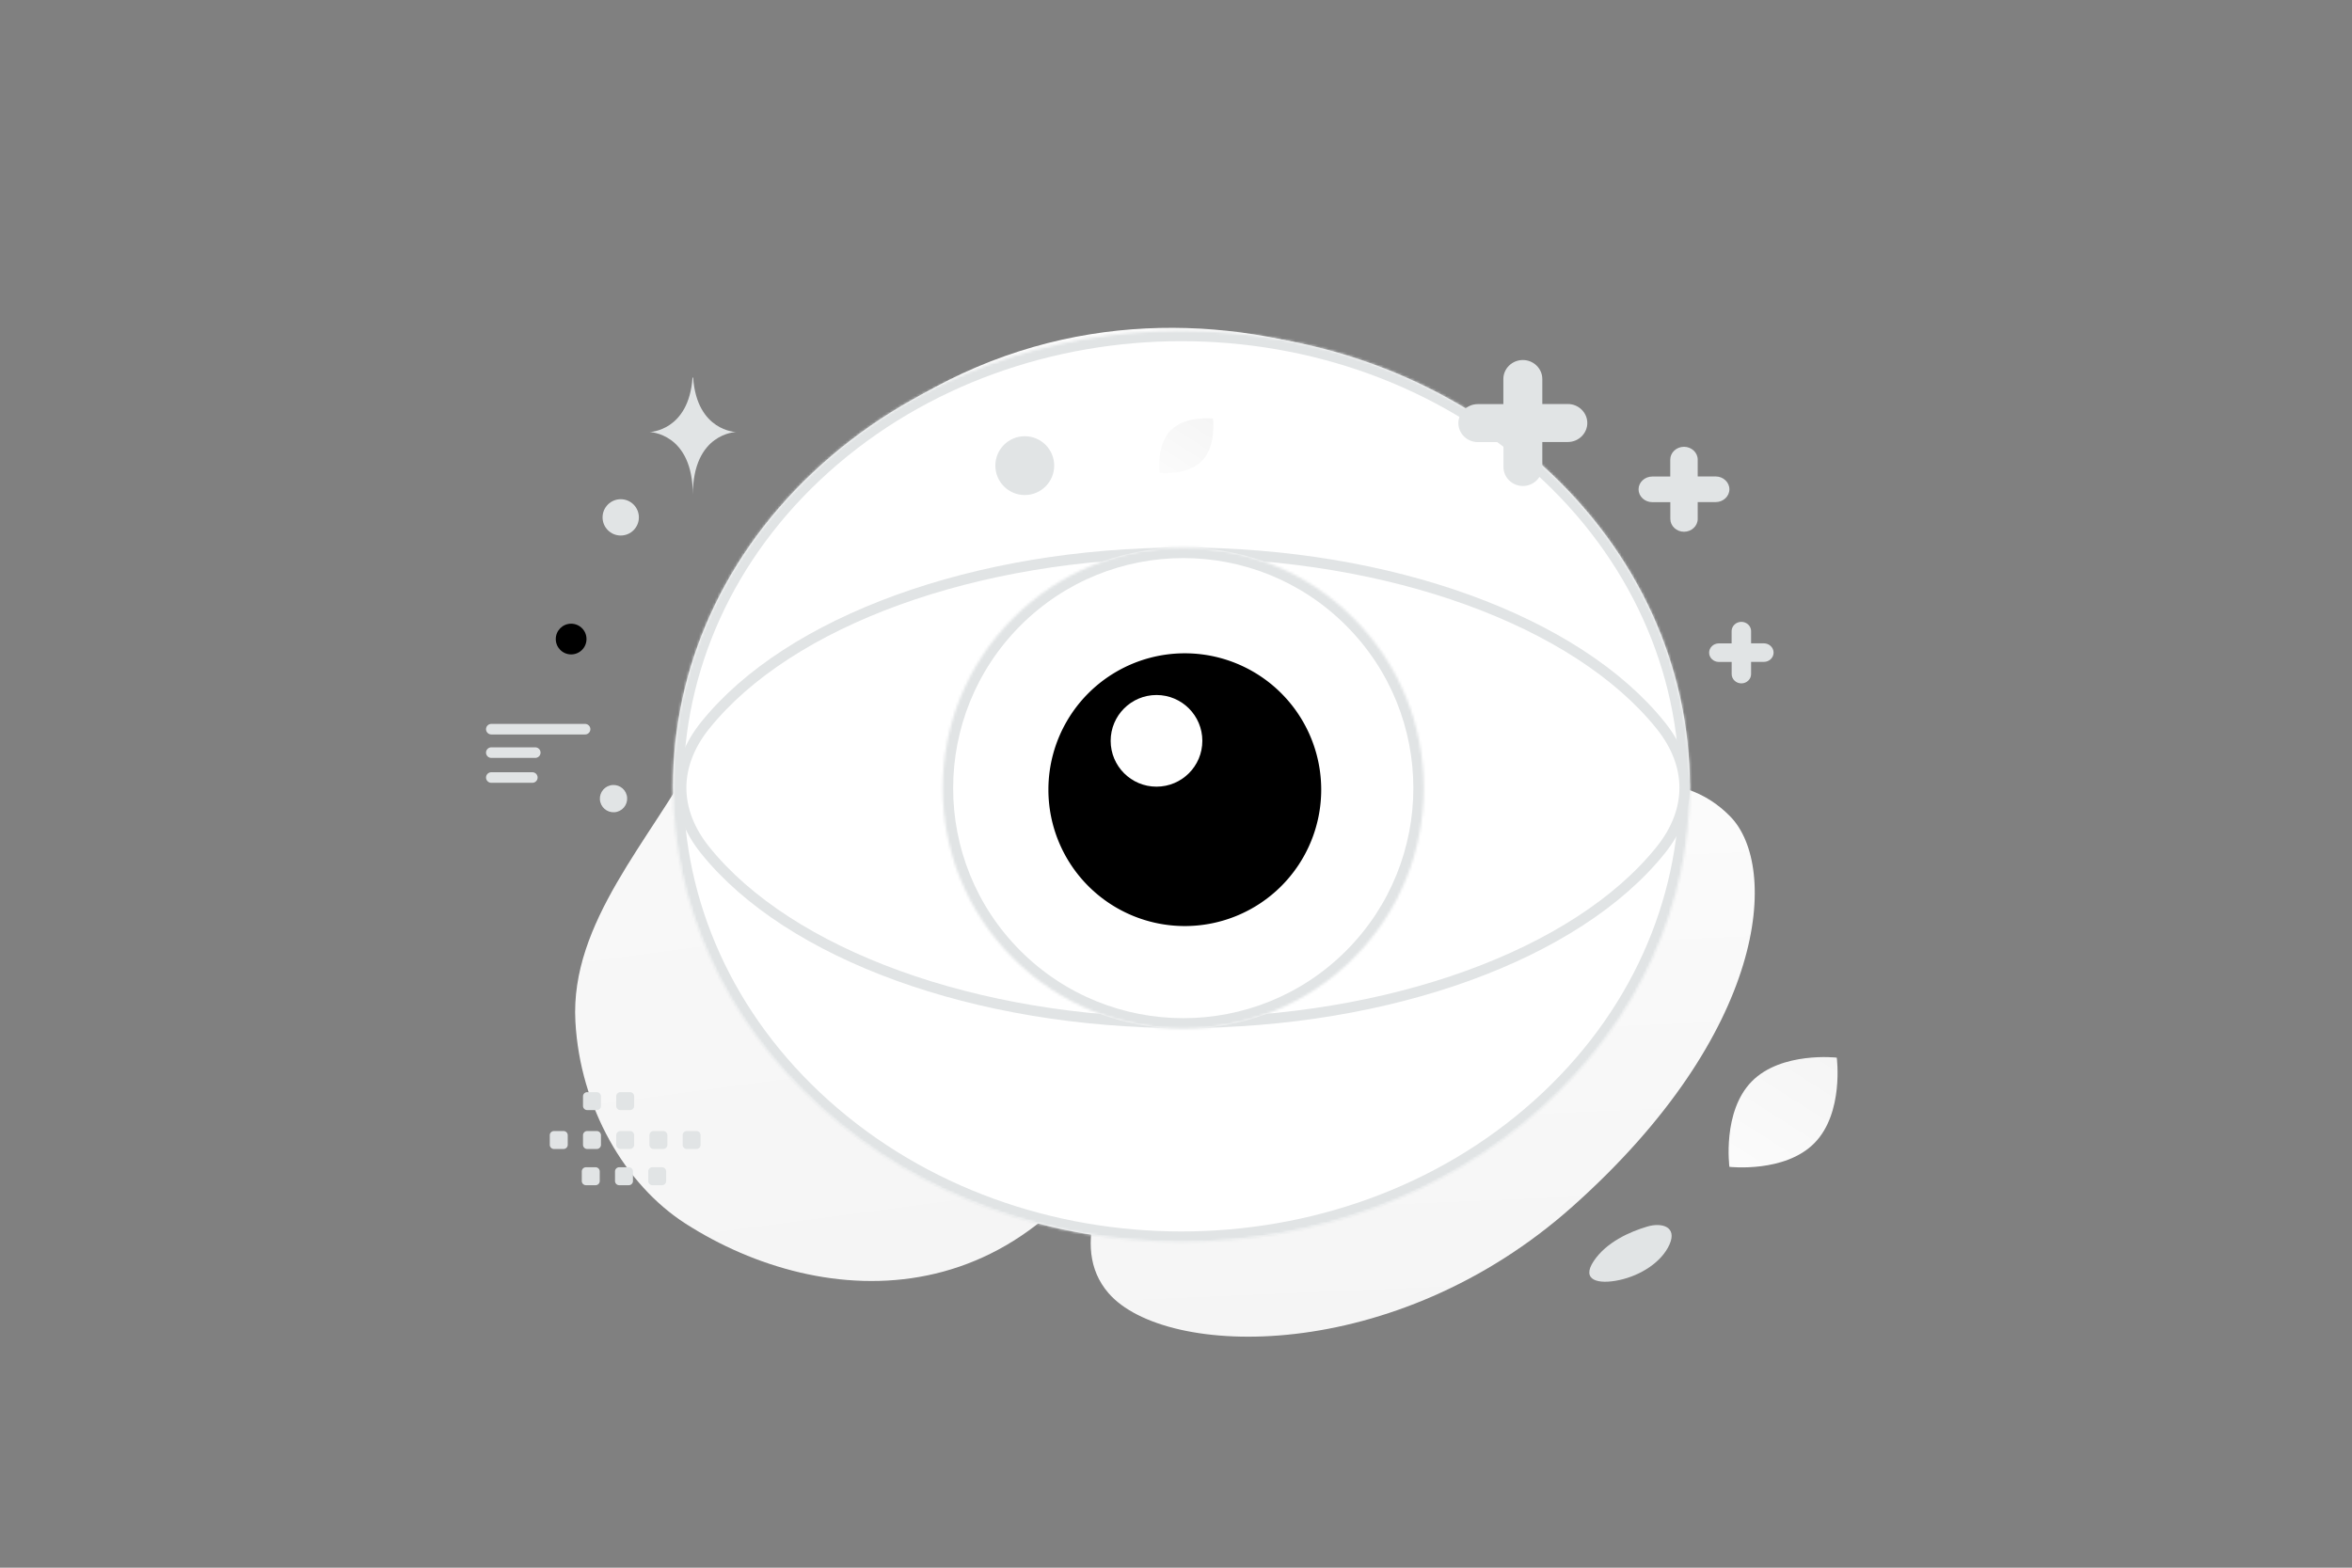 <svg width="900" height="600" viewBox="0 0 900 600" fill="none" xmlns="http://www.w3.org/2000/svg"><rect x="0" y="0" width="900" height="600" fill="#808080" stroke="none"/><path fill="transparent" d="M0 0h900v600H0z"/><path d="M596.686 201.361c-16.103-52.558-155.282-120.393-265.239-36.065-51.139 39.221-35.266 67.369-64.71 122.937-17.551 33.119-48.64 64.698-46.563 102.722 1.786 32.822 18.96 62.507 42.193 77.391 52.25 33.474 135.034 39.156 178.313-59.649 43.278-98.806 197.521-71.78 156.006-207.336z" fill="url(#a)"/><path d="M662.122 312.523c-19.073-19.57-48.178-15.162-92.276 1.344-33.162 12.419-63.526 23.29-92.601 50.977-20.353 19.37-34.511 41.992-43.708 62.744-9.967 22.482-25.14 49.157-9.316 67.379 21.744 25.03 109.376 27.537 177.536-33.225 74.87-66.759 79.017-130.096 60.365-149.219z" fill="url(#b)"/><mask id="c" fill="#fff"><path fill-rule="evenodd" clip-rule="evenodd" d="M589.651 177.646c75.979 68.096 75.979 178.501 0 246.597-75.979 68.097-199.164 68.097-275.143 0-75.979-68.096-75.979-178.501 0-246.597 75.979-68.097 199.164-68.097 275.143 0z"/></mask><path fill-rule="evenodd" clip-rule="evenodd" d="M589.651 177.646c75.979 68.096 75.979 178.501 0 246.597-75.979 68.097-199.164 68.097-275.143 0-75.979-68.096-75.979-178.501 0-246.597 75.979-68.097 199.164-68.097 275.143 0z" fill="#fff"/><path d="M586.981 180.624c74.205 66.507 74.205 174.134 0 240.641l5.34 5.957c77.752-69.686 77.752-182.869 0-252.555l-5.34 5.957zm0 240.641c-74.459 66.734-195.344 66.734-269.803 0l-5.34 5.957c77.498 69.458 202.985 69.458 280.483 0l-5.34-5.957zm-269.803 0c-74.205-66.507-74.205-174.134 0-240.641l-5.34-5.957c-77.752 69.686-77.752 182.869 0 252.555l5.34-5.957zm0-240.641c74.459-66.734 195.344-66.734 269.803 0l5.34-5.957c-77.498-69.458-202.985-69.458-280.483 0l5.34 5.957z" fill="#E1E4E5" mask="url(#c)"/><path d="M260.645 301.505c0-8.127 3.071-16.262 9.173-23.864 32.112-40.003 103.545-66.087 182.822-66.087s150.71 26.084 182.821 66.087c6.103 7.602 9.174 15.737 9.174 23.864s-3.071 16.262-9.174 23.864c-32.111 40.004-103.544 66.087-182.821 66.087s-150.71-26.083-182.822-66.087c-6.102-7.602-9.173-15.737-9.173-23.864z" fill="#fff" stroke="#E1E4E5" stroke-width="4"/><mask id="d" fill="#fff"><path fill-rule="evenodd" clip-rule="evenodd" d="M517.884 236.573c35.921 35.912 35.921 94.21 0 130.183-35.92 35.911-94.233 35.911-130.215 0-35.92-35.912-35.92-94.21 0-130.183 35.982-35.972 94.264-35.972 130.215 0z"/></mask><path fill-rule="evenodd" clip-rule="evenodd" d="M517.884 236.573c35.921 35.912 35.921 94.21 0 130.183-35.92 35.911-94.233 35.911-130.215 0-35.92-35.912-35.92-94.21 0-130.183 35.982-35.972 94.264-35.972 130.215 0z" fill="#fff"/><path d="m517.884 366.756 2.828 2.829.003-.003-2.831-2.826zm-130.215 0-2.828 2.829.003.002 2.825-2.831zm0-130.183-2.828-2.828-.002.002 2.83 2.826zm127.387 2.829c34.357 34.348 34.36 90.115-.002 124.527l5.661 5.653c37.478-37.533 37.482-98.363-.003-135.837l-5.656 5.657zm0 124.525c-34.357 34.348-90.14 34.352-124.561-.002l-5.651 5.662c37.541 37.468 98.385 37.472 135.868-.002l-5.656-5.658zm-124.559 0c-34.356-34.348-34.36-90.115.003-124.527l-5.661-5.653c-37.479 37.533-37.482 98.363.002 135.838l5.656-5.658zm0-124.525c34.421-34.412 90.17-34.41 124.558-.001l5.659-5.655c-37.514-37.537-98.33-37.535-135.873-.001l5.656 5.657z" fill="#E1E4E5" mask="url(#d)"/><path fill-rule="evenodd" clip-rule="evenodd" d="M505.565 302.235a52.197 52.197 0 0 1-15.287 36.909 52.198 52.198 0 0 1-89.104-36.909 52.195 52.195 0 1 1 104.391 0z" fill="#000"/><circle cx="442.539" cy="283.539" r="17.539" fill="#fff"/><path fill-rule="evenodd" clip-rule="evenodd" d="M266.483 432.885h-3.665a1.6 1.6 0 0 0-1.599 1.6v3.665c0 .886.721 1.6 1.599 1.6h3.665c.879 0 1.6-.721 1.6-1.6v-3.665a1.596 1.596 0 0 0-1.6-1.6zm-12.708 0h-3.665c-.878 0-1.599.721-1.599 1.6v3.665c0 .886.721 1.6 1.599 1.6h3.665c.879 0 1.6-.721 1.6-1.6v-3.665c0-.879-.721-1.6-1.6-1.6zm-12.713 0h-3.665c-.879 0-1.6.721-1.6 1.6v3.665c0 .886.721 1.6 1.6 1.6h3.665c.878 0 1.599-.721 1.599-1.6v-3.665a1.596 1.596 0 0 0-1.599-1.6zm-12.708 0h-3.665c-.879 0-1.6.721-1.6 1.6v3.665c0 .886.721 1.6 1.6 1.6h3.665c.886 0 1.607-.721 1.607-1.6v-3.665a1.617 1.617 0 0 0-1.607-1.6zm-12.707 0h-3.665c-.887 0-1.607.721-1.607 1.6v3.665c0 .886.721 1.6 1.607 1.6h3.665c.878 0 1.599-.721 1.599-1.6v-3.665c0-.879-.721-1.6-1.599-1.6zm37.665 13.857h-3.665c-.879 0-1.6.721-1.6 1.6v3.672c0 .879.721 1.6 1.6 1.6h3.665c.886 0 1.6-.721 1.6-1.6v-3.665a1.599 1.599 0 0 0-1.6-1.607zm-12.709 0h-3.665c-.879 0-1.6.721-1.6 1.6v3.672c0 .879.721 1.6 1.6 1.6h3.665c.879 0 1.6-.721 1.6-1.6v-3.665a1.599 1.599 0 0 0-1.6-1.607zm-12.708 0h-3.665c-.886 0-1.607.721-1.607 1.6v3.672c0 .879.721 1.6 1.607 1.6h3.665c.879 0 1.6-.721 1.6-1.6v-3.665c0-.886-.721-1.607-1.6-1.607zM241.062 418h-3.665c-.879 0-1.6.721-1.6 1.6v3.665c0 .886.721 1.6 1.6 1.6h3.665c.878 0 1.599-.721 1.599-1.6V419.6a1.596 1.596 0 0 0-1.599-1.6zm-12.708 0h-3.665c-.879 0-1.6.721-1.6 1.6v3.665c0 .886.721 1.6 1.6 1.6h3.665c.886 0 1.607-.721 1.607-1.6V419.6a1.617 1.617 0 0 0-1.607-1.6z" fill="#E1E4E5"/><path d="M630.395 469.424c-6.742 1.983-15.728 5.974-20.568 13.248-4.839 7.274 1.554 9.02 9.789 7.249s16.234-6.876 19.235-13.642c3.002-6.765-2.923-8.482-8.456-6.855z" fill="#E1E4E5"/><path fill-rule="evenodd" clip-rule="evenodd" d="M670.063 241.552v4.671h4.889c2.041 0 3.718 1.602 3.718 3.551 0 1.95-1.677 3.552-3.718 3.552h-4.889v4.671c0 1.95-1.677 3.552-3.718 3.552s-3.718-1.602-3.718-3.552v-4.652h-4.909c-2.041 0-3.718-1.602-3.718-3.551 0-1.95 1.677-3.552 3.718-3.552h4.889v-4.69c0-1.95 1.677-3.552 3.738-3.552 2.041 0 3.718 1.602 3.718 3.552zm-20.429-65.647v6.45h6.89c2.875 0 5.238 2.213 5.238 4.905s-2.363 4.904-5.238 4.904h-6.89v6.451c0 2.692-2.363 4.905-5.239 4.905-2.875 0-5.238-2.213-5.238-4.905v-6.424h-6.918c-2.876 0-5.239-2.212-5.239-4.904 0-2.693 2.363-4.905 5.239-4.905h6.889v-6.477c0-2.692 2.363-4.905 5.267-4.905 2.876 0 5.239 2.213 5.239 4.905zm-59.462-30.846v9.565h9.779c4.082 0 7.436 3.28 7.436 7.272 0 3.992-3.354 7.272-7.436 7.272h-9.779v9.565c0 3.992-3.354 7.272-7.435 7.272-4.081 0-7.435-3.28-7.435-7.272v-9.525h-9.82c-4.081 0-7.435-3.281-7.435-7.272 0-3.992 3.354-7.273 7.435-7.273h9.779v-9.604c0-3.992 3.354-7.272 7.476-7.272 4.081 0 7.435 3.28 7.435 7.272z" fill="#E1E4E5"/><circle r="5.878" transform="matrix(-1 0 0 1 218.548 244.587)" fill="#000"/><circle r="5.222" transform="scale(1 -1) rotate(-75 -81.789 -305.804)" fill="#E1E4E5"/><circle r="6.947" transform="matrix(-1 0 0 1 237.522 198.012)" fill="#E1E4E5"/><path d="M264.995 144.515h.241c1.425 20.525 16.448 20.841 16.448 20.841s-16.566.329-16.566 24.045c0-23.716-16.565-24.045-16.565-24.045s15.016-.316 16.442-20.841z" fill="#E1E4E5"/><path d="M459.907 176.434c-5.636 5.736-16.175 4.527-16.175 4.527s-1.395-10.51 4.246-16.243c5.636-5.736 16.17-4.53 16.17-4.53s1.395 10.51-4.241 16.246z" fill="url(#e)"/><path d="M694.311 437.477c-11.341 11.542-32.548 9.108-32.548 9.108s-2.806-21.147 8.545-32.683c11.341-11.542 32.537-9.116 32.537-9.116s2.806 21.148-8.534 32.691z" fill="url(#f)"/><circle cx="392.132" cy="178.209" r="11.259" fill="#E1E4E5"/><path d="M204.82 288.049H188m35.883-8.971H188m15.699 18.502H188" stroke="#E1E4E5" stroke-width="4.046" stroke-linecap="round" stroke-linejoin="round"/><defs><linearGradient id="a" x1="362.982" y1="-63.369" x2="486.356" y2="856.003" gradientUnits="userSpaceOnUse"><stop stop-color="#fff"/><stop offset="1" stop-color="#EEE"/></linearGradient><linearGradient id="b" x1="535.216" y1="186.578" x2="558.682" y2="734.158" gradientUnits="userSpaceOnUse"><stop stop-color="#fff"/><stop offset="1" stop-color="#EEE"/></linearGradient><linearGradient id="e" x1="437.421" y1="196.027" x2="478.165" y2="132.157" gradientUnits="userSpaceOnUse"><stop stop-color="#fff"/><stop offset="1" stop-color="#EEE"/></linearGradient><linearGradient id="f" x1="649.063" y1="476.903" x2="731.05" y2="348.382" gradientUnits="userSpaceOnUse"><stop stop-color="#fff"/><stop offset="1" stop-color="#EEE"/></linearGradient></defs></svg>